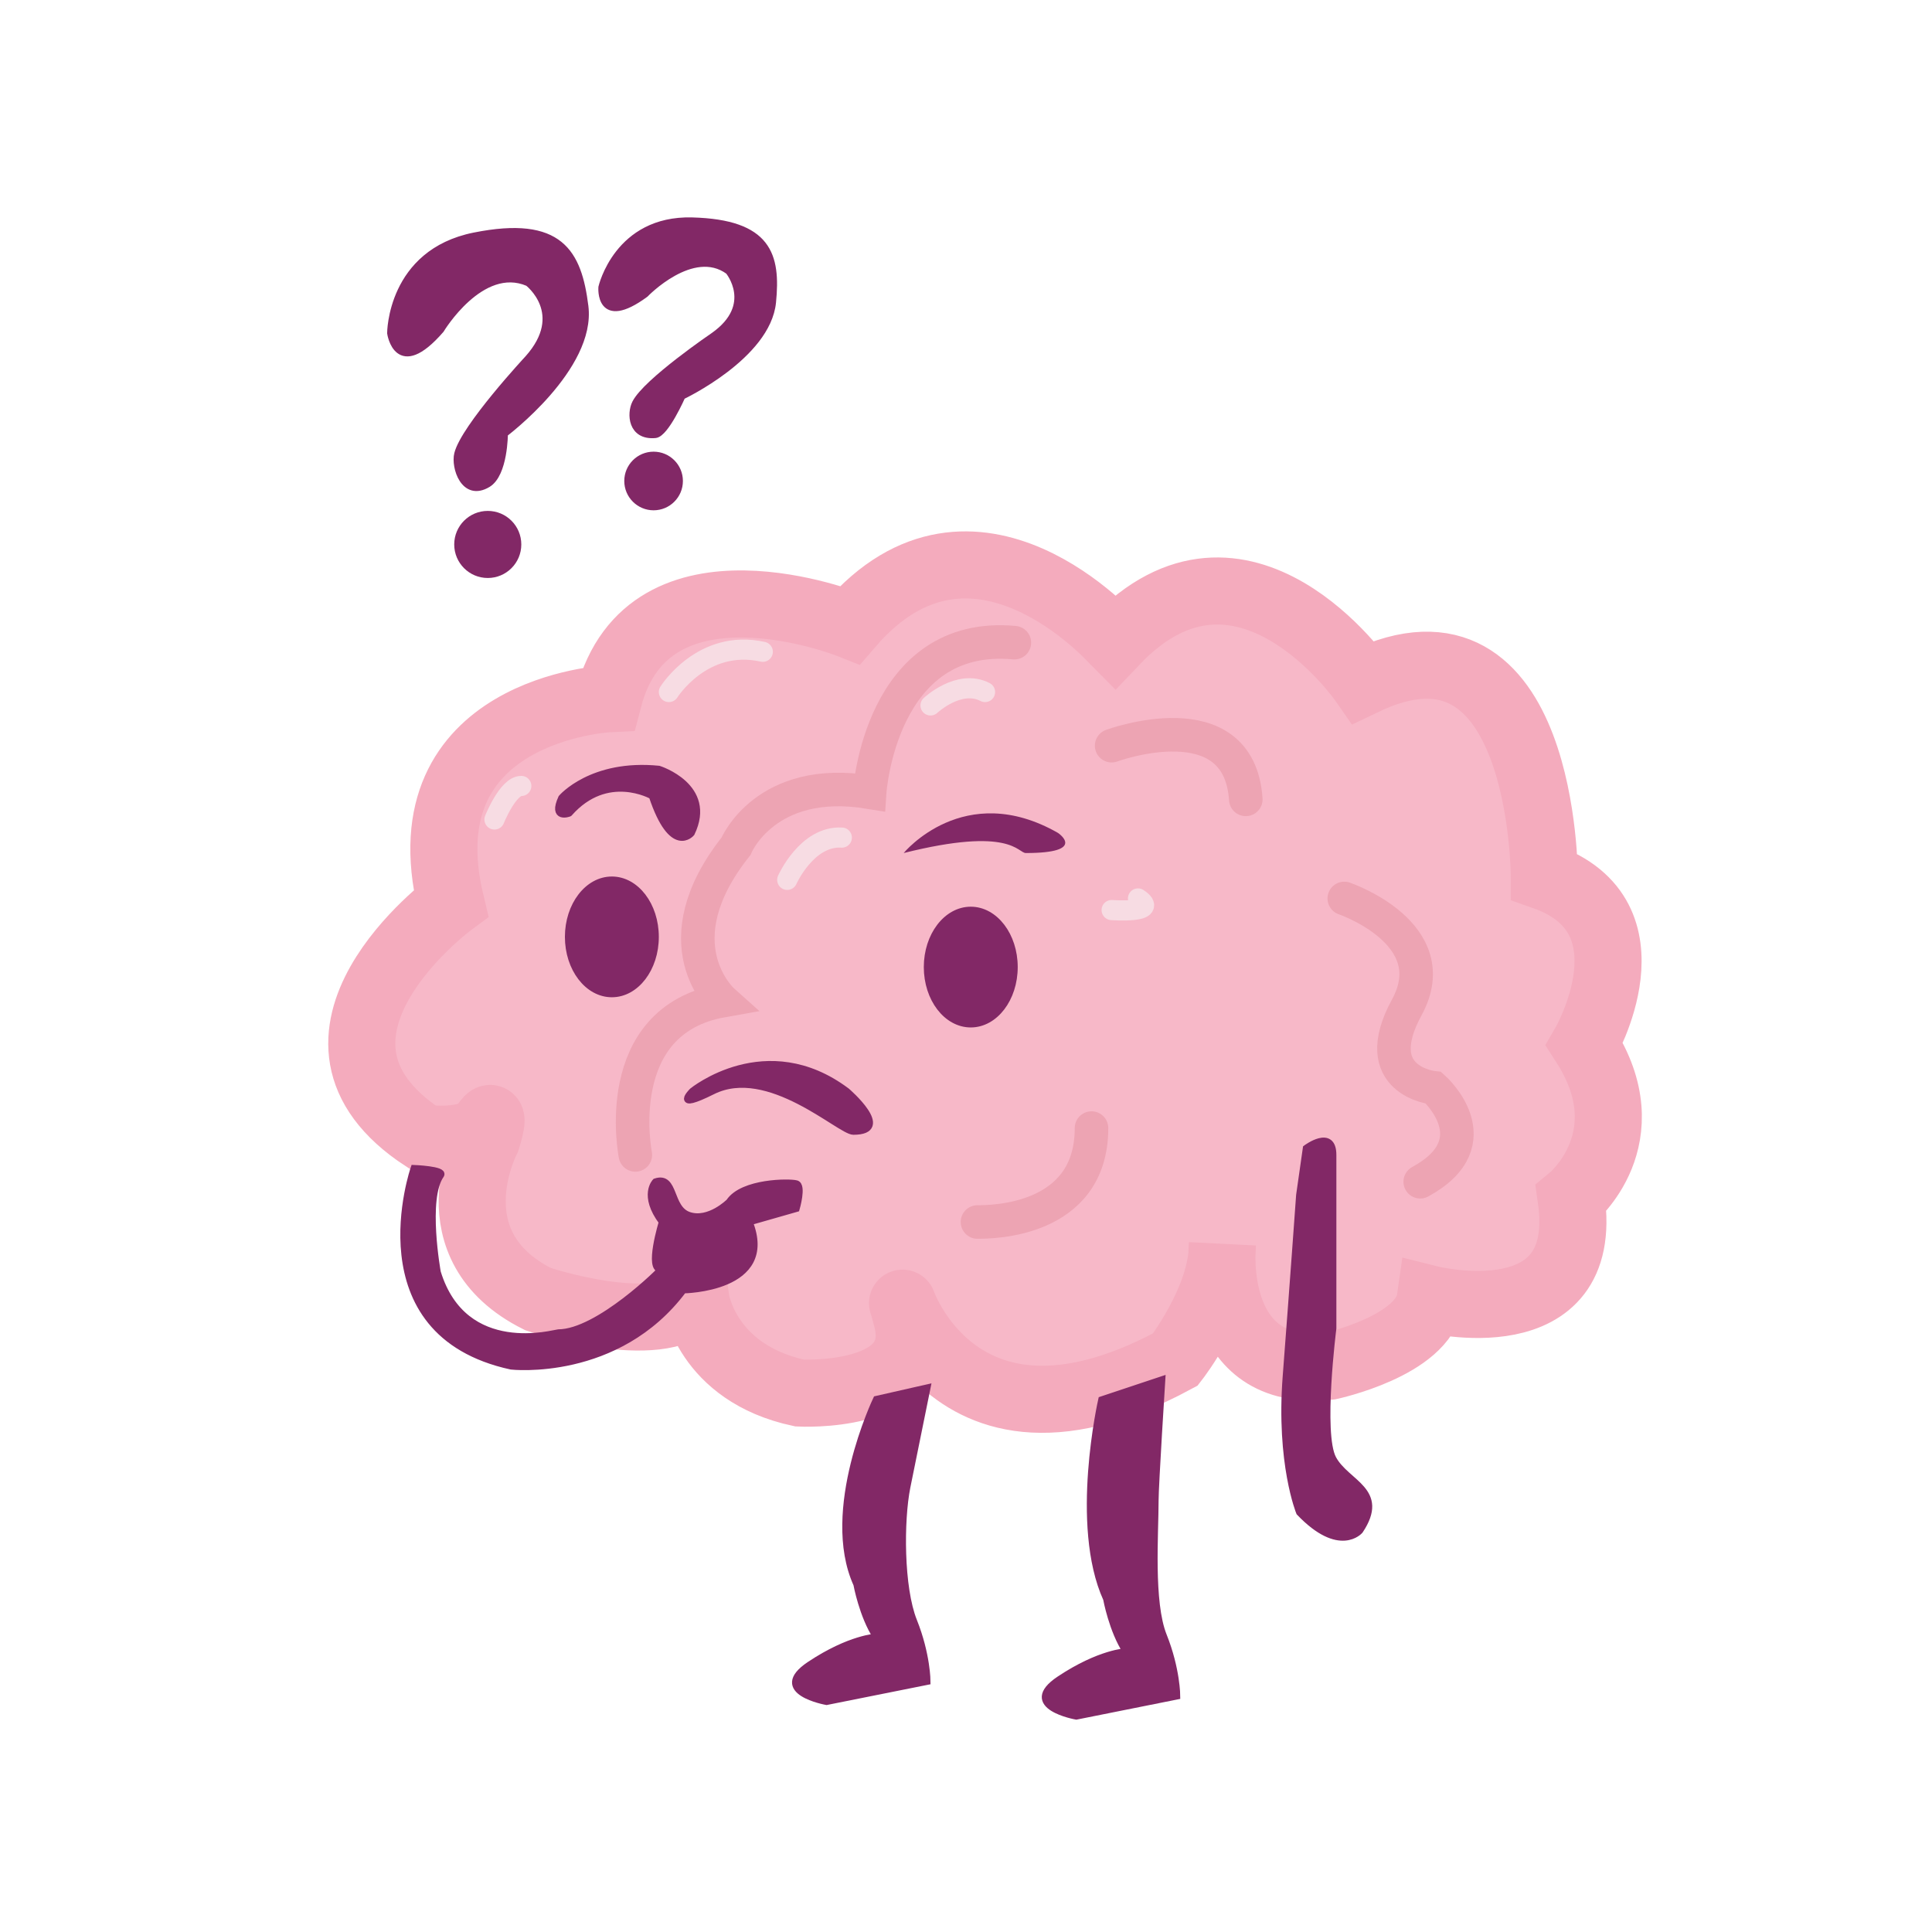 <?xml version="1.0" encoding="utf-8"?>
<!-- Generator: Adobe Illustrator 27.6.1, SVG Export Plug-In . SVG Version: 6.00 Build 0)  -->
<svg version="1.1" id="Layer_1" xmlns="http://www.w3.org/2000/svg" xmlns:xlink="http://www.w3.org/1999/xlink" x="0px" y="0px"
	 viewBox="0 0 288 288" style="enable-background:new 0 0 288 288;" xml:space="preserve">
<style type="text/css">
	.st0{fill:#F7B8C8;stroke:#F4ABBD;stroke-width:10;stroke-miterlimit:10;}
	.st1{fill:#822866;stroke:#822866;stroke-miterlimit:10;}
	.st2{fill:#822866;}
	.st3{fill:none;stroke:#EDA4B3;stroke-width:5;stroke-linecap:round;stroke-miterlimit:10;}
	.st4{fill:none;stroke:#F7DCE3;stroke-width:3;stroke-linecap:round;stroke-miterlimit:10;}
</style>
<g>
	<path class="st0" d="M126.71,93.16c0,0-30-12-36,11c0,0-30.5,1.5-23.5,30.5c0,0-27,20-4,35c0,0,7,1,9-2s0.36,2.16,0.36,2.16
		s-8.36,15.84,7.64,23.84c0,0,18,6,23.5,0c0,0,1.5,11,15.5,14c0,0,17.68,0.93,16.24-9.77c-0.05-0.39-0.13-0.8-0.24-1.23
		c-3-12,3,26,40,6c0,0,7-9,7-17c0,0-2,20,16,18c0,0,14-3,15-10c0,0,24,6,21-15c0,0,11-9,2-23c0,0,11-19-6-25c0,0,0-42-27-29
		c0,0-18-26-37-6C166.21,95.66,145.21,71.66,126.71,93.16z"/>
	<ellipse class="st1" cx="91.21" cy="139.66" rx="6.5" ry="8.5"/>
	<ellipse class="st1" cx="144.71" cy="144.16" rx="6.5" ry="8.5"/>
	<path class="st1" d="M103.21,162.66c0,0,11-9,23,0c0,0,7,6,1,6c-2,0-12.66-10.17-21-6C100.21,165.66,103.21,162.66,103.21,162.66z"
		/>
	<path class="st2" d="M134.71,127.16c0,0,9-11,23-3c0,0,4.48,3-4.79,3C151.71,127.16,150.71,123.16,134.71,127.16z"/>
	<path class="st1" d="M83.71,118.94c0,0,4.5-5.29,14.5-4.29c0,0,8.21,2.58,4.86,9.54c0,0-2.86,3.46-5.86-5.54
		c0,0-6.71-3.83-12.36,2.58C84.85,121.24,82.21,122.23,83.71,118.94z"/>
	<path class="st1" d="M193.71,178.16l1-7c0,0,4-3,4,1v25.86c0,0-2,15.71,0,19.43c2,3.71,8,4.71,4,10.71c0,0-3,3.57-9-2.71
		c0,0-3-7.29-2-20.29S193.71,178.16,193.71,178.16z"/>
	<path class="st1" d="M130.64,208.59c0,0-7.93,16.57-2.93,27.57c0,0,0.86,4.71,2.93,7.86c0,0-3.93,0.14-9.93,4.14s2.5,5.5,2.5,5.5
		l15-3c0,0,0-4-2-9s-2-15-1-20c0.71-3.54,3-14.79,3-14.79L130.64,208.59z"/>
	<path class="st1" d="M164.21,208.66c0,0-4.27,18.68,0.73,29.68c0,0,0.86,4.71,2.93,7.86c0,0-3.93,0.14-9.93,4.14s2.5,5.5,2.5,5.5
		l15-3c0,0,0-4-2-9s-1.23-15.18-1.23-20.18c0-2.24,1-18,1-18L164.21,208.66z"/>
	<path class="st1" d="M61.71,174.16c0,0-8.5,24.5,14.5,29.5c0,0,15.83,1.79,25.66-11.36c0,0,13.84-0.14,9.84-10.14l7-2
		c0,0,1-3.43,0-3.71c-1-0.29-8-0.29-10,2.71c0,0-3,3-6,2s-2-6-5-5c0,0-2,2,1,6c0,0-2.23,7.27-0.14,7.02
		c0.14-0.02-9.36,9.48-15.36,9.48c-0.43,0-14,4-18-9c0,0-2-11,0.5-14.5C66.29,174.34,61.71,174.16,61.71,174.16z"/>
	<path class="st3" d="M94.71,172.16c0,0-4-20,13-23c0,0-9.5-8.5,2-23c0,0,4.36-10.64,19.93-8.07c0,0,1.57-24.14,21.57-22.29"/>
	<path class="st3" d="M145.71,182.16c2,0,17,0,17-14"/>
	<path class="st3" d="M165.71,111.16c0,0,19-7,20,8"/>
	<path class="st3" d="M200.39,133.93c0,0,15.32,5.23,9.32,16.23s4,12,4,12s9,8-2,14"/>
	<path class="st4" d="M99.71,103.16c0,0,5-8,14-6"/>
	<path class="st4" d="M117.35,131.16c0,0,2.93-6.61,8.14-6.3"/>
	<path class="st4" d="M165.71,135.66c0,0,7.36,0.54,3.93-1.73"/>
	<path class="st4" d="M138.71,105.16c0,0,4.26-4,8.13-2"/>
	<path class="st4" d="M73.71,122.16c0,0,2-5,4-5"/>
	<path class="st1" d="M58.21,49.66c0,0,1,7,7.5-0.5c0,0,6-10,13-7c0,0,6,4.57,0,11.29c0,0-9.5,10.21-10.5,14.21
		c-0.49,1.94,0.96,6.62,4.5,4.5c2.5-1.5,2.5-7.5,2.5-7.5s13.14-9.85,12-19c-1-8-3.71-13.06-16.5-10.5
		C58.21,37.66,58.21,49.66,58.21,49.66z"/>
	<circle class="st2" cx="72.71" cy="81.16" r="5"/>
	<path class="st1" d="M89.7,42.82c0,0-0.51,6.15,6.48,1.03c0,0,7.05-7.35,12.43-3.43c0,0,4.22,5.06-2.19,9.61
		c0,0-10.08,6.85-11.7,10.06c-0.79,1.56-0.63,5.04,2.96,4.71c1.54-0.14,4-5.74,4-5.74s12.7-5.99,13.5-14
		c0.7-7.01-0.62-11.84-12.01-12.15C92.03,32.61,89.7,42.82,89.7,42.82z"/>
	<circle class="st2" cx="97.43" cy="71.7" r="4.37"/>
</g>
</svg>
